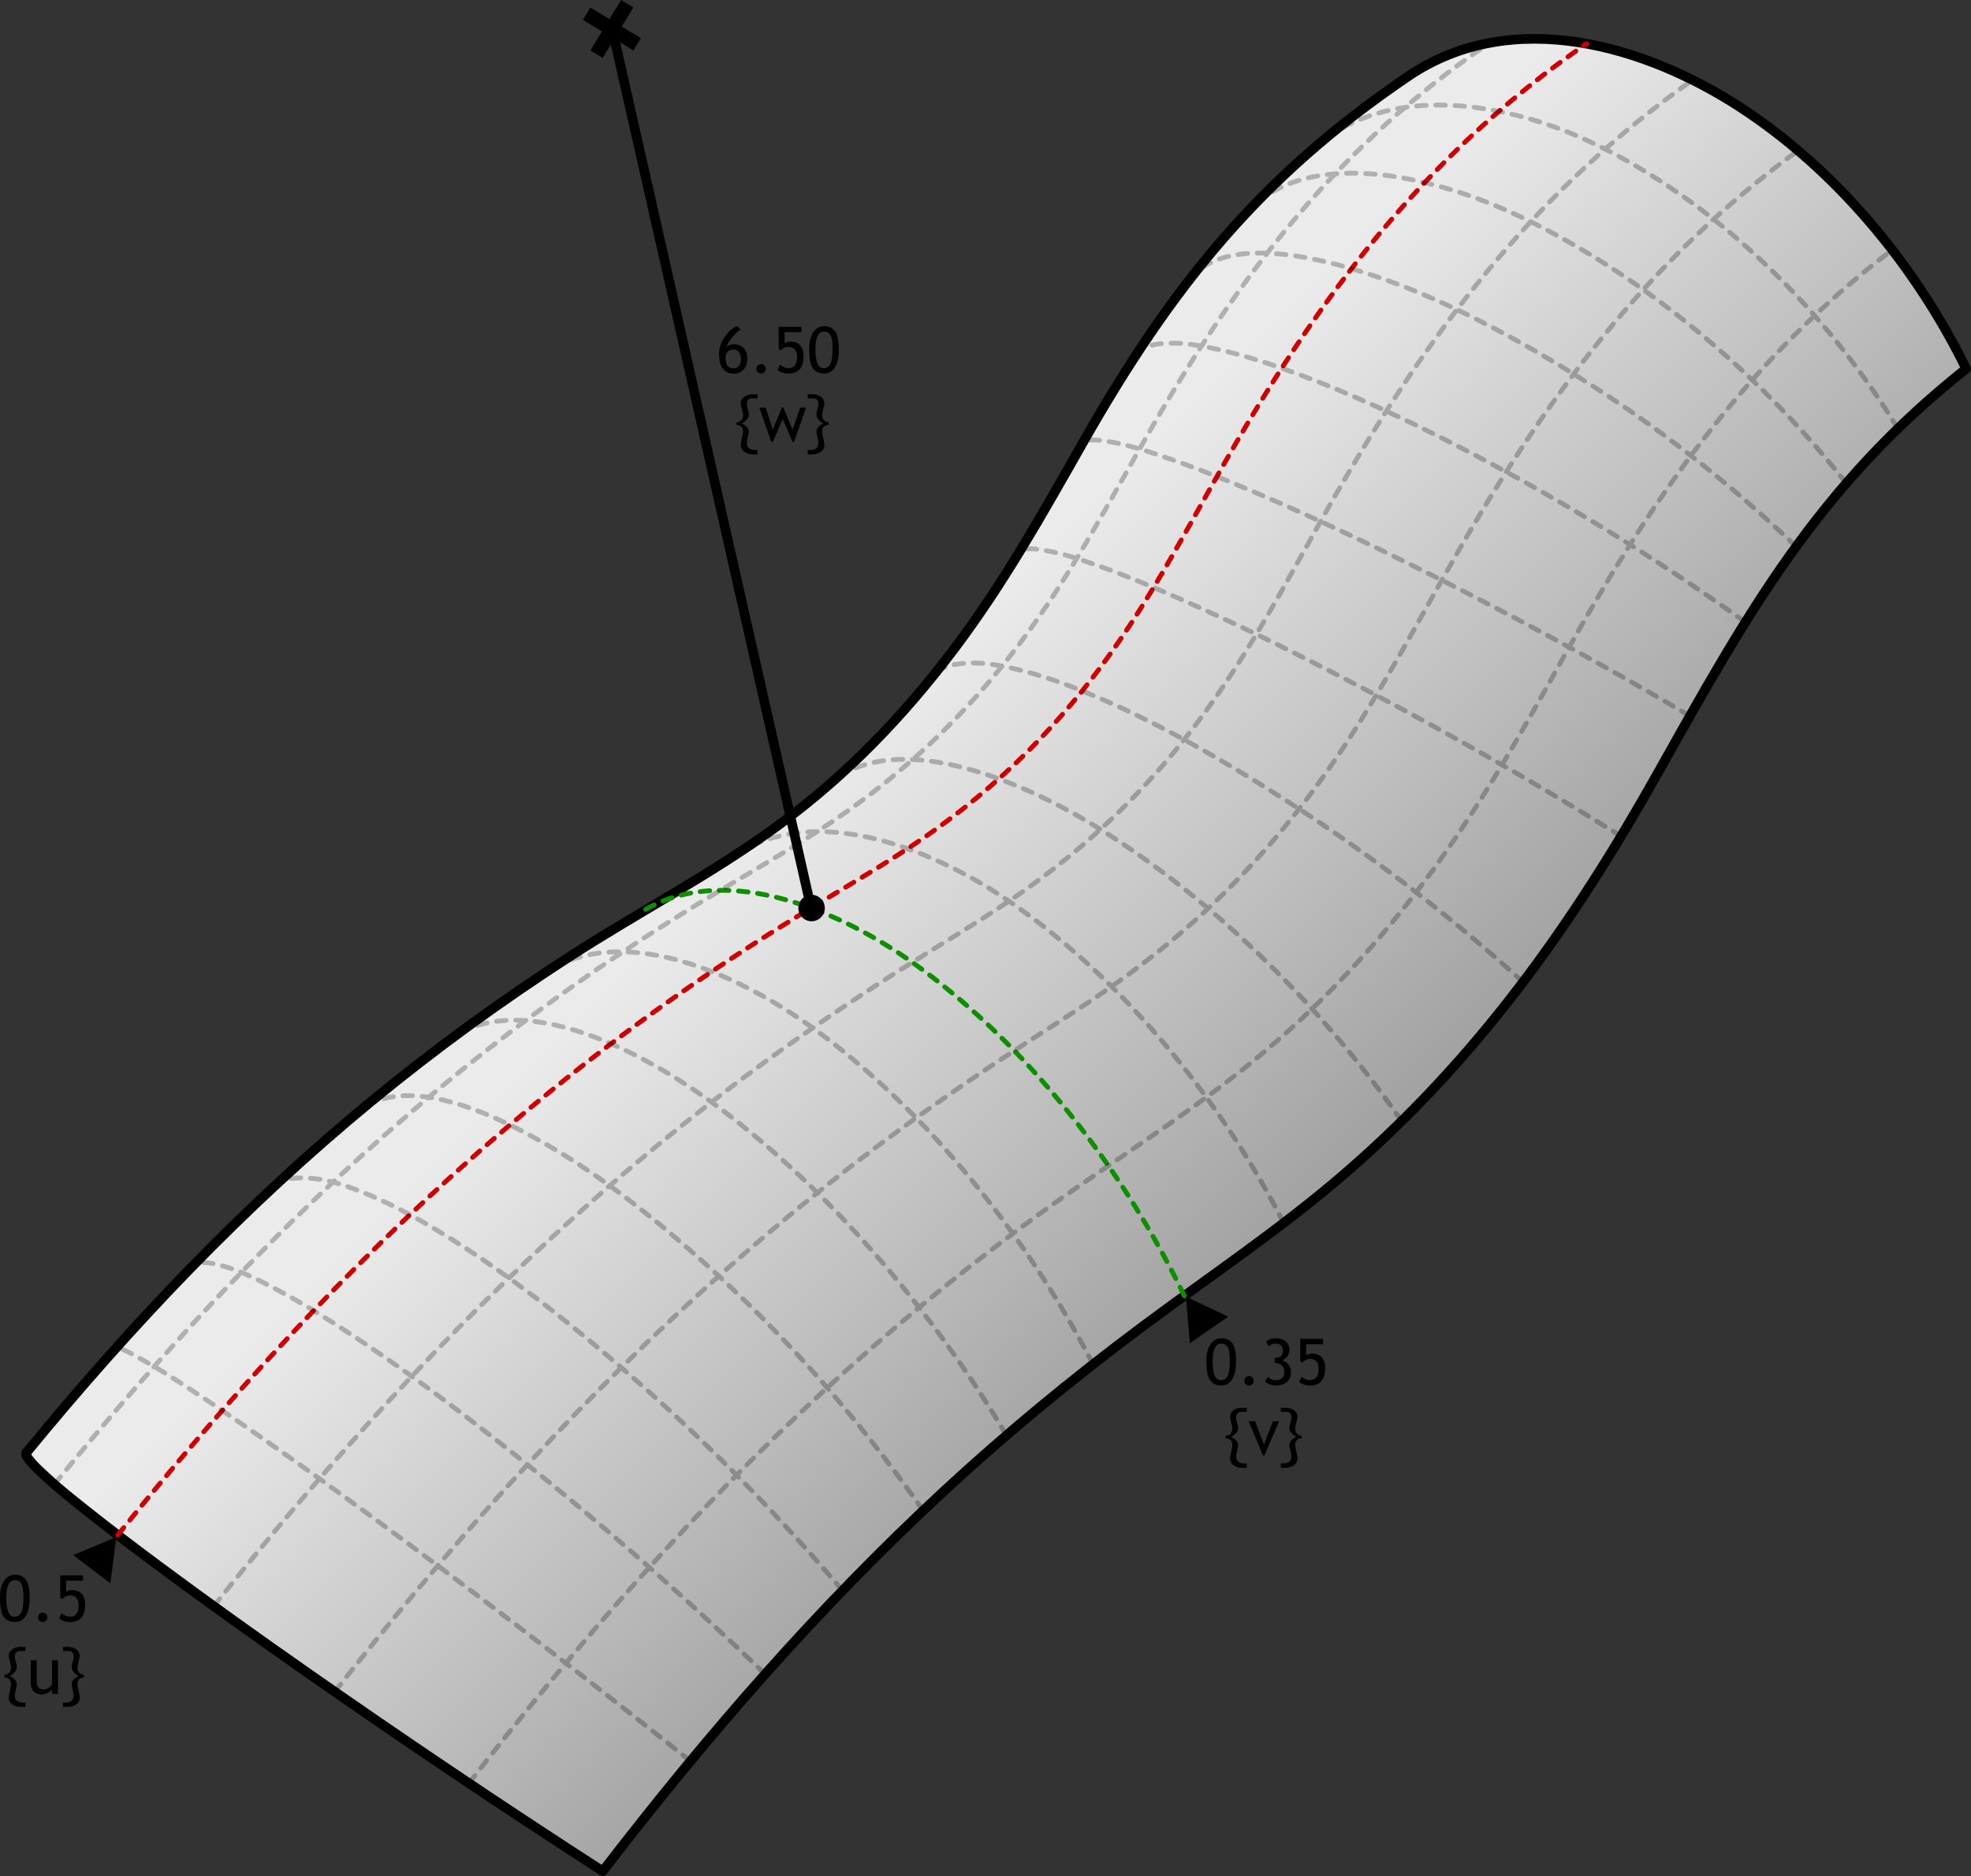 <?xml version="1.0" encoding="utf-8"?>
<!-- Generator: Adobe Illustrator 14.0.0, SVG Export Plug-In . SVG Version: 6.00 Build 43363)  -->
<!DOCTYPE svg PUBLIC "-//W3C//DTD SVG 1.0//EN" "http://www.w3.org/TR/2001/REC-SVG-20010904/DTD/svg10.dtd">
<svg version="1.0" id="Layer_1" xmlns="http://www.w3.org/2000/svg" xmlns:xlink="http://www.w3.org/1999/xlink" x="0px" y="0px"
	 width="307.62px" height="292.855px" viewBox="0 0 307.62 292.855" enable-background="new 0 0 307.62 292.855"
	 xml:space="preserve">
<rect x="0" y="0" width="307.62" height="292.855" fill="#333333" stroke="none"/>
<linearGradient id="SVGID_1_" gradientUnits="userSpaceOnUse" x1="205.609" y1="188.547" x2="132.859" y2="115.797">
	<stop  offset="0" style="stop-color:#A1A1A1"/>
	<stop  offset="1" style="stop-color:#EBEBEB"/>
</linearGradient>
<path fill-rule="evenodd" clip-rule="evenodd" fill="url(#SVGID_1_)" stroke="#000000" stroke-width="1.5" stroke-linecap="round" stroke-linejoin="round" d="
	M4.11,226.774c-0.42,0.511,1.82,2.601,2.07,2.841c2.49,2.39,5.18,4.529,7.88,6.659c3.64,2.881,7.35,5.681,11.08,8.45
	c7.47,5.541,15.03,10.931,22.65,16.261c15.23,10.659,30.65,21.03,46.28,31.12c16.3-21.181,33.59-41.131,53.26-59.34
	c9.81-9.08,20.06-17.53,30.76-25.521c10.641-7.96,21.7-15.32,31.801-24.05c20.789-17.96,35.649-38.98,48.899-62.61
	c13.89-24.74,24.931-44.69,48.08-63.02c-7.86-16.05-20.311-31.15-35.5-40.97c-14.38-9.3-35.21-15.77-51.55-4.71
	c-23.24,15.73-37.02,32.98-50.67,56.97c-6.35,11.17-12.58,22.34-20.39,32.65c-7.87,10.39-16.57,19.43-27.11,27.2
	c-10.39,7.65-21.8,13.56-32.58,20.52c-10.81,6.98-21.15,14.49-31.09,22.67C37.97,188.375,20.5,206.804,4.11,226.774z"/>
<path fill-rule="evenodd" clip-rule="evenodd" fill="none" stroke="#0D8F00" stroke-width="0.75" stroke-linecap="round" stroke-linejoin="round" stroke-dasharray="1.5,1.5" d="
	M184.84,202.285c-7.95-16.5-19.72-32.79-33.54-44.96c-7.19-6.33-14.63-11.59-23.65-15.17c-8.28-3.29-18.74-5.08-27.25,0.02"/>
<line fill-rule="evenodd" clip-rule="evenodd" fill="none" stroke="#000000" stroke-width="1.5" stroke-linecap="round" stroke-linejoin="round" x1="126.59" y1="141.745" x2="95.95" y2="6.305"/>
<path fill-rule="evenodd" clip-rule="evenodd" fill="none" stroke="#D10000" stroke-width="0.75" stroke-linecap="round" stroke-linejoin="round" stroke-dasharray="1.5,1.5" d="
	M18.37,239.635c17.36-21.561,35.75-41.73,56.6-60.041c10.38-9.109,21.17-17.59,32.52-25.459c5.8-4.021,11.71-7.861,17.72-11.551
	c5.73-3.52,11.57-6.85,17.18-10.59c11.74-7.82,21.37-16.99,29.75-28.34c8.24-11.17,14.32-23.49,21.281-35.37
	c14.31-24.44,30.349-45.08,54.199-61.47"/>
<g opacity="0.25">
	
		<path fill-rule="evenodd" clip-rule="evenodd" fill="none" stroke="#000000" stroke-width="0.75" stroke-linecap="round" stroke-linejoin="round" stroke-dasharray="1.5,1.5" d="
		M107.74,274.905c-14.43-11.53-29.04-22.8-43.87-33.811c-7.42-5.51-14.87-10.95-22.44-16.239c-3.79-2.65-7.59-5.271-11.46-7.801
		c-2.84-1.859-5.67-3.699-8.68-5.289c-0.41-0.221-2.84-1.78-3.4-1.141"/>
	
		<path fill-rule="evenodd" clip-rule="evenodd" fill="none" stroke="#000000" stroke-width="0.75" stroke-linecap="round" stroke-linejoin="round" stroke-dasharray="1.5,1.5" d="
		M119.39,261.325c-13.4-12.939-27.37-25.12-42.04-36.61c-7.32-5.729-14.77-11.27-22.54-16.39c-3.89-2.56-7.82-5.021-11.94-7.189
		c-2.79-1.48-5.55-2.881-8.66-3.661c-1.15-0.289-3.25-0.81-4.34,0.311"/>
	
		<path fill-rule="evenodd" clip-rule="evenodd" fill="none" stroke="#000000" stroke-width="0.75" stroke-linecap="round" stroke-linejoin="round" stroke-dasharray="1.5,1.5" d="
		M131.49,248.274c-12.26-14.389-25.5-27.479-40.1-39.5c-7.27-5.989-14.74-11.609-22.82-16.5c-4.03-2.439-8.12-4.669-12.53-6.38
		c-2.72-1.05-5.38-1.92-8.37-2.009c-1.94-0.061-3.54,0.06-5.09,1.5"/>
	
		<path fill-rule="evenodd" clip-rule="evenodd" fill="none" stroke="#000000" stroke-width="0.75" stroke-linecap="round" stroke-linejoin="round" stroke-dasharray="1.5,1.5" d="
		M144.08,235.804c-11.05-15.71-23.48-29.6-38.08-42.109c-7.25-6.2-14.73-11.84-23.17-16.41c-5.97-3.24-19.55-9.83-26.77-3.8"/>
	
		<path fill-rule="evenodd" clip-rule="evenodd" fill="none" stroke="#000000" stroke-width="0.75" stroke-linecap="round" stroke-linejoin="round" stroke-dasharray="1.5,1.5" d="
		M157.08,224.054c-9.43-15.93-22.18-31.76-36.12-44.02c-7.24-6.36-14.72-11.94-23.49-16.141c-7.25-3.479-19.25-7.56-27.22-1.62"/>
	
		<path fill-rule="evenodd" clip-rule="evenodd" fill="none" stroke="#000000" stroke-width="0.75" stroke-linecap="round" stroke-linejoin="round" stroke-dasharray="1.5,1.5" d="
		M170.59,212.974c-8.47-16.43-20.609-32.7-34.49-45.039c-7.21-6.4-14.67-11.841-23.65-15.7c-8.01-3.44-19-5.96-27.37-0.391"/>
	
		<path fill-rule="evenodd" clip-rule="evenodd" fill="none" stroke="#000000" stroke-width="0.75" stroke-linecap="round" stroke-linejoin="round" stroke-dasharray="1.5,1.5" d="
		M200.36,190.945c-8.271-16.24-20.431-32.14-34.5-43.89c-7.31-6.1-14.85-11.14-23.92-14.47c-8.31-3.04-18.81-4.57-27.09,0.81"/>
	
		<path fill-rule="evenodd" clip-rule="evenodd" fill="none" stroke="#000000" stroke-width="0.75" stroke-linecap="round" stroke-linejoin="round" stroke-dasharray="1.5,1.5" d="
		M218.76,175.004c-10.25-14.78-23.99-29.1-38.52-39.75c-7.561-5.55-15.29-10.29-24.15-13.6c-7.3-2.73-19.3-5.68-26.53,0.69"/>
	
		<path fill-rule="evenodd" clip-rule="evenodd" fill="none" stroke="#000000" stroke-width="0.75" stroke-linecap="round" stroke-linejoin="round" stroke-dasharray="1.5,1.5" d="
		M237.721,153.315c-13.36-12.13-27.58-22.71-42.98-32.101c-7.67-4.68-15.48-8.97-23.77-12.5c-4.131-1.76-8.291-3.31-12.69-4.33
		c-2.71-0.63-5.35-1.1-8.18-0.8c-1.84,0.2-3.33,0.51-4.61,2.08"/>
	
		<path fill-rule="evenodd" clip-rule="evenodd" fill="none" stroke="#000000" stroke-width="0.75" stroke-linecap="round" stroke-linejoin="round" stroke-dasharray="1.5,1.5" d="
		M253.03,130.555c-14.851-9.27-30.04-17.86-45.609-25.87c-7.78-4-15.62-7.84-23.631-11.36c-4-1.77-8.03-3.45-12.15-4.92
		c-2.899-1.04-5.77-2.04-8.83-2.53c-0.839-0.13-3.069-0.59-3.729,0.48"/>
	
		<path fill-rule="evenodd" clip-rule="evenodd" fill="none" stroke="#000000" stroke-width="0.75" stroke-linecap="round" stroke-linejoin="round" stroke-dasharray="1.5,1.5" d="
		M263.721,111.745c-15.07-8.91-30.44-17.19-46.161-24.89c-7.859-3.85-15.779-7.54-23.859-10.91c-4.04-1.69-8.1-3.3-12.25-4.7
		c-2.931-0.99-5.82-1.94-8.899-2.39c-0.811-0.11-3.08-0.55-3.69,0.52"/>
	
		<path fill-rule="evenodd" clip-rule="evenodd" fill="none" stroke="#000000" stroke-width="0.75" stroke-linecap="round" stroke-linejoin="round" stroke-dasharray="1.5,1.5" d="
		M272.37,97.104c-14.5-10.39-29.55-19.6-45.42-27.75c-7.92-4.07-15.94-7.82-24.29-10.93c-4.17-1.55-8.359-2.94-12.71-3.91
		c-2.82-0.62-5.56-1.13-8.5-0.89c-1.42,0.12-3.29,0.45-4.21,1.86"/>
	
		<path fill-rule="evenodd" clip-rule="evenodd" fill="none" stroke="#000000" stroke-width="0.75" stroke-linecap="round" stroke-linejoin="round" stroke-dasharray="1.5,1.5" d="
		M280.34,85.325c-13.35-12.72-27.689-23.35-43.84-32.28c-8.01-4.43-16.13-8.26-24.94-10.92c-6.1-1.84-20.419-5.53-25.899,1.5"/>
	
		<path fill-rule="evenodd" clip-rule="evenodd" fill="none" stroke="#000000" stroke-width="0.75" stroke-linecap="round" stroke-linejoin="round" stroke-dasharray="1.5,1.5" d="
		M288.16,75.455c-11.141-14.17-25.93-27.46-41.51-36.63c-8.11-4.77-16.29-8.59-25.6-10.63c-8.101-1.78-19.511-2.4-26.221,4.72"/>
	
		<path fill-rule="evenodd" clip-rule="evenodd" fill="none" stroke="#000000" stroke-width="0.75" stroke-linecap="round" stroke-linejoin="round" stroke-dasharray="1.5,1.5" d="
		M296.19,66.895c-9.431-15.5-23.12-30.04-38.671-39.66c-8.109-5.01-16.229-8.71-25.789-10.25c-9.01-1.45-18.98-0.5-26.4,5.9"/>
	
		<path fill-rule="evenodd" clip-rule="evenodd" fill="none" stroke="#000000" stroke-width="0.75" stroke-linecap="round" stroke-linejoin="round" stroke-dasharray="1.5,1.5" d="
		M8.49,231.705c16.96-20.87,34.97-40.33,55.44-57.899c10.2-8.74,20.81-16.831,31.96-24.331c5.59-3.76,11.28-7.35,17.06-10.799
		c5.69-3.41,11.44-6.7,16.95-10.42c11.34-7.66,20.76-16.6,29.029-27.5c8.171-10.76,14.261-22.62,20.95-34.21
		c13.771-23.84,29.14-43.95,52.48-59.77"/>
	
		<path fill-rule="evenodd" clip-rule="evenodd" fill="none" stroke="#000000" stroke-width="0.75" stroke-linecap="round" stroke-linejoin="round" stroke-dasharray="1.5,1.5" d="
		M33.36,250.735c17.49-21.961,36.01-42.591,56.97-61.38c10.44-9.36,21.29-18.09,32.71-26.22c5.83-4.15,11.77-8.131,17.82-11.95
		c5.76-3.65,11.63-7.101,17.26-10.951c11.81-8.08,21.51-17.5,29.95-29.04c8.32-11.38,14.51-23.88,21.55-35.95
		c14.46-24.79,30.62-45.89,54.58-62.77"/>
	
		<path fill-rule="evenodd" clip-rule="evenodd" fill="none" stroke="#000000" stroke-width="0.75" stroke-linecap="round" stroke-linejoin="round" stroke-dasharray="1.5,1.5" d="
		M52.24,264.084c17.33-22.04,35.69-42.79,56.46-61.74c10.34-9.439,21.11-18.26,32.43-26.5c5.71-4.149,11.52-8.14,17.429-12
		c5.801-3.779,11.661-7.439,17.271-11.52c11.5-8.38,21.08-18.01,29.521-29.46c8.359-11.32,14.739-23.7,21.68-35.82
		c14.2-24.84,29.93-46.31,53.6-63.55"/>
	
		<path fill-rule="evenodd" clip-rule="evenodd" fill="none" stroke="#000000" stroke-width="0.75" stroke-linecap="round" stroke-linejoin="round" stroke-dasharray="1.5,1.5" d="
		M73.19,278.365c16.93-21.78,34.86-42.3,55.18-61.061c10.12-9.34,20.67-18.069,31.75-26.26c11.051-8.17,22.78-15.34,33.58-23.89
		c10.91-8.65,20.221-18.39,28.58-29.5c8.31-11.06,15.029-22.97,21.71-34.99c13.64-24.52,28.36-46.23,51.34-63.66"/>
</g>
<g>
	<g>
		<path fill-rule="evenodd" clip-rule="evenodd" d="M188.28,212.394c0-1.029,0.21-1.87,0.63-2.52c0.41-0.64,1-0.97,1.75-0.97
			s1.32,0.27,1.69,0.81c0.38,0.54,0.57,1.49,0.57,2.83c0,1.16-0.2,2.08-0.601,2.74c-0.391,0.67-0.97,1-1.72,1
			c-0.761,0-1.341-0.27-1.73-0.811C188.48,214.945,188.28,213.915,188.28,212.394z M189.26,212.485c0,1.979,0.42,2.97,1.271,2.97
			c0.479,0,0.84-0.22,1.07-0.66c0.22-0.439,0.34-1.21,0.34-2.31c0-0.761-0.05-1.311-0.131-1.67c-0.089-0.351-0.229-0.62-0.43-0.8
			c-0.189-0.19-0.439-0.28-0.739-0.28C189.721,209.735,189.26,210.655,189.26,212.485z"/>
		<path fill-rule="evenodd" clip-rule="evenodd" d="M194.94,214.815c0.2,0,0.38,0.07,0.52,0.209c0.141,0.15,0.211,0.32,0.211,0.521
			s-0.07,0.38-0.211,0.521c-0.14,0.149-0.319,0.22-0.52,0.22s-0.37-0.07-0.52-0.22c-0.141-0.141-0.211-0.32-0.211-0.521
			s0.07-0.37,0.211-0.521C194.57,214.885,194.74,214.815,194.94,214.815z"/>
		<path fill-rule="evenodd" clip-rule="evenodd" d="M197.421,215.674l0.47-0.75c0.31,0.35,0.72,0.53,1.21,0.53
			c0.899,0,1.35-0.439,1.35-1.33c0-0.4-0.13-0.73-0.391-0.98c-0.259-0.25-0.609-0.379-1.05-0.379h-0.08v-0.791h0.041
			c0.83,0,1.239-0.369,1.25-1.1c-0.011-0.76-0.391-1.14-1.17-1.14c-0.431,0-0.761,0.14-1.011,0.43l-0.439-0.67
			c0.31-0.39,0.81-0.59,1.52-0.59c0.63,0,1.14,0.17,1.53,0.5c0.39,0.34,0.59,0.76,0.59,1.28c0,0.399-0.11,0.75-0.33,1.06
			c-0.22,0.3-0.48,0.51-0.77,0.61c0.41,0.14,0.729,0.359,0.979,0.689c0.24,0.32,0.36,0.7,0.36,1.16c0,0.66-0.211,1.181-0.63,1.54
			c-0.421,0.36-1.011,0.54-1.771,0.54c-0.32,0-0.63-0.061-0.939-0.18C197.84,215.985,197.601,215.844,197.421,215.674z"/>
		<path fill-rule="evenodd" clip-rule="evenodd" d="M203.26,212.695l-0.33-0.23v-3.46h3.561v0.83h-2.63v1.74
			c0.24-0.181,0.54-0.271,0.92-0.271c0.66,0,1.17,0.2,1.521,0.601c0.35,0.39,0.52,0.96,0.52,1.689c0,1.791-0.801,2.69-2.399,2.69
			c-0.661,0-1.221-0.19-1.661-0.561l0.381-0.81c0.439,0.359,0.869,0.54,1.28,0.54c0.919,0,1.38-0.569,1.38-1.72
			c0-1.07-0.461-1.6-1.36-1.6C204,212.135,203.61,212.325,203.26,212.695z"/>
	</g>
</g>
<g>
	<g>
		<path fill-rule="evenodd" clip-rule="evenodd" d="M0,249.315c0-1.03,0.21-1.87,0.62-2.511c0.42-0.649,1.01-0.979,1.76-0.979
			s1.31,0.28,1.69,0.819c0.37,0.541,0.56,1.48,0.56,2.83c0,1.161-0.19,2.07-0.59,2.73c-0.39,0.67-0.97,1-1.73,1
			c-0.76,0-1.33-0.27-1.72-0.8C0.19,251.865,0,250.834,0,249.315z M0.97,249.405c0.01,1.98,0.43,2.97,1.27,2.97
			c0.49,0,0.85-0.22,1.07-0.66c0.23-0.44,0.35-1.21,0.35-2.31c0-0.75-0.05-1.311-0.14-1.67c-0.08-0.35-0.23-0.62-0.42-0.8
			c-0.2-0.181-0.44-0.271-0.74-0.271C1.44,246.665,0.98,247.575,0.97,249.405z"/>
		<path fill-rule="evenodd" clip-rule="evenodd" d="M6.66,251.735c0.2,0,0.37,0.069,0.52,0.22c0.14,0.14,0.21,0.311,0.21,0.52
			c0,0.2-0.07,0.37-0.21,0.521c-0.15,0.141-0.32,0.21-0.52,0.21c-0.2,0-0.38-0.069-0.52-0.21c-0.14-0.15-0.21-0.32-0.21-0.521
			c0-0.209,0.07-0.38,0.21-0.52C6.28,251.804,6.46,251.735,6.66,251.735z"/>
		<path fill-rule="evenodd" clip-rule="evenodd" d="M9.73,249.615l-0.33-0.229v-3.461h3.56v0.83h-2.63v1.74
			c0.24-0.18,0.55-0.271,0.92-0.271c0.66,0,1.17,0.2,1.52,0.601c0.35,0.399,0.52,0.96,0.52,1.69c0,1.8-0.79,2.689-2.39,2.689
			c-0.67,0-1.22-0.181-1.66-0.55l0.37-0.82c0.45,0.36,0.87,0.54,1.28,0.54c0.92,0,1.38-0.57,1.38-1.72
			c0-1.061-0.45-1.601-1.36-1.601C10.48,249.054,10.08,249.245,9.73,249.615z"/>
	</g>
</g>
<polygon fill-rule="evenodd" clip-rule="evenodd" points="191.69,205.535 185.101,202.424 185.7,209.695 "/>
<polygon fill-rule="evenodd" clip-rule="evenodd" points="17.22,247.174 18.15,239.945 11.42,242.754 "/>
<g>
	
		<line fill-rule="evenodd" clip-rule="evenodd" fill="none" stroke="#000000" stroke-width="2.25" stroke-linejoin="bevel" x1="97.89" y1="0.584" x2="93.1" y2="8.464"/>
	
		<line fill-rule="evenodd" clip-rule="evenodd" fill="none" stroke="#000000" stroke-width="2.25" stroke-linejoin="bevel" x1="91.56" y1="2.135" x2="99.44" y2="6.925"/>
</g>
<path fill-rule="evenodd" clip-rule="evenodd" d="M124.6,141.754c0-1.14,0.93-2.07,2.07-2.07c1.13,0,2.06,0.93,2.06,2.07
	c0,1.14-0.93,2.06-2.06,2.06C125.53,143.814,124.6,142.895,124.6,141.754z"/>
<g>
	<g>
		<path fill-rule="evenodd" clip-rule="evenodd" d="M3.29,266.464c-0.56,0-1.02-0.13-1.38-0.399c-0.37-0.26-0.55-0.62-0.55-1.05
			c0-0.23,0.06-0.58,0.18-1.051c0.12-0.47,0.18-0.82,0.18-1.07c0-0.64-0.34-0.989-1.02-1.029v-0.41c0.32-0.03,0.57-0.14,0.75-0.34
			s0.27-0.46,0.27-0.78c0-0.22-0.06-0.54-0.18-0.94c-0.12-0.409-0.18-0.72-0.18-0.92c0-0.409,0.18-0.75,0.55-1.01
			c0.36-0.25,0.8-0.38,1.34-0.38h0.72v0.65H3.11c-0.53,0-0.8,0.3-0.8,0.9c0,0.209,0.05,0.479,0.16,0.81c0.1,0.329,0.15,0.6,0.15,0.8
			c0,0.51-0.37,0.979-1.1,1.399c0.34,0.141,0.61,0.33,0.81,0.551c0.19,0.22,0.29,0.449,0.29,0.67c0,0.22-0.05,0.51-0.15,0.88
			c-0.11,0.38-0.16,0.68-0.16,0.93c0,0.74,0.43,1.11,1.29,1.11h0.37v0.68H3.29z"/>
		<path fill-rule="evenodd" clip-rule="evenodd" d="M5.73,259.185v3.339c0,0.801,0.35,1.211,1.05,1.211c0.3,0,0.58-0.091,0.84-0.271
			c0.25-0.17,0.42-0.37,0.5-0.609v-3.67h0.93v5.229H8.12v-0.72c-0.11,0.199-0.31,0.39-0.63,0.56c-0.31,0.17-0.62,0.261-0.92,0.261
			c-0.57,0-1.01-0.16-1.32-0.491c-0.3-0.329-0.45-0.8-0.45-1.399v-3.439H5.73z"/>
		<path fill-rule="evenodd" clip-rule="evenodd" d="M9.84,266.464v-0.68h0.37c0.85,0,1.28-0.37,1.28-1.11
			c0-0.25-0.05-0.55-0.15-0.93c-0.1-0.37-0.15-0.66-0.15-0.88c0-0.221,0.09-0.45,0.29-0.67c0.19-0.221,0.46-0.41,0.8-0.551
			c-0.73-0.42-1.09-0.89-1.09-1.399c0-0.2,0.05-0.471,0.15-0.8c0.1-0.33,0.15-0.601,0.15-0.81c0-0.601-0.26-0.9-0.8-0.9H9.84v-0.65
			h0.72c0.53,0,0.98,0.13,1.34,0.38c0.36,0.26,0.54,0.601,0.54,1.01c0,0.2-0.06,0.511-0.18,0.92c-0.12,0.4-0.18,0.721-0.18,0.94
			c0,0.32,0.09,0.58,0.27,0.78c0.18,0.2,0.43,0.31,0.75,0.34v0.41c-0.68,0.04-1.02,0.39-1.02,1.029c0,0.241,0.06,0.601,0.18,1.061
			s0.18,0.819,0.18,1.061c0,0.43-0.18,0.79-0.54,1.05c-0.37,0.27-0.83,0.399-1.38,0.399H9.84z"/>
	</g>
</g>
<g>
	<g>
		<path fill-rule="evenodd" clip-rule="evenodd" d="M193.91,229.135c-0.56,0-1.02-0.131-1.38-0.4c-0.359-0.271-0.55-0.62-0.55-1.05
			c0-0.23,0.06-0.58,0.18-1.05c0.12-0.471,0.18-0.82,0.18-1.07c0-0.641-0.34-0.99-1.02-1.03v-0.41c0.33-0.03,0.58-0.14,0.76-0.34
			c0.17-0.2,0.26-0.46,0.26-0.78c0-0.22-0.06-0.54-0.18-0.95s-0.18-0.71-0.18-0.91c0-0.409,0.18-0.75,0.55-1.009
			c0.36-0.261,0.81-0.381,1.34-0.381h0.72v0.65h-0.85c-0.54,0-0.811,0.3-0.811,0.89c0,0.221,0.061,0.49,0.16,0.82
			c0.101,0.33,0.15,0.6,0.15,0.8c0,0.51-0.36,0.979-1.1,1.4c0.35,0.14,0.609,0.32,0.81,0.55c0.19,0.22,0.29,0.45,0.29,0.67
			c0,0.21-0.05,0.51-0.15,0.88c-0.1,0.38-0.16,0.68-0.16,0.92c0,0.75,0.431,1.12,1.291,1.12h0.369v0.681H193.91z"/>
		<polygon fill-rule="evenodd" clip-rule="evenodd" points="197.351,227.185 197.11,227.185 194.87,221.844 195.88,221.844 
			197.27,225.504 198.68,221.844 199.65,221.844 		"/>
		<path fill-rule="evenodd" clip-rule="evenodd" d="M199.891,229.135v-0.681h0.369c0.86,0,1.291-0.37,1.291-1.12
			c0-0.24-0.051-0.54-0.16-0.92c-0.101-0.37-0.15-0.67-0.15-0.88c0-0.22,0.1-0.45,0.29-0.67c0.2-0.229,0.47-0.41,0.81-0.55
			c-0.729-0.421-1.1-0.891-1.1-1.4c0-0.2,0.05-0.47,0.15-0.8c0.109-0.33,0.16-0.6,0.16-0.82c0-0.59-0.271-0.89-0.801-0.89h-0.859
			v-0.65h0.729c0.53,0,0.97,0.12,1.34,0.381c0.36,0.259,0.54,0.6,0.54,1.009c0,0.2-0.06,0.5-0.18,0.91s-0.18,0.73-0.18,0.95
			c0,0.32,0.09,0.58,0.27,0.78s0.43,0.31,0.75,0.34v0.41c-0.68,0.04-1.02,0.39-1.02,1.03c0,0.239,0.06,0.59,0.18,1.06
			c0.12,0.46,0.18,0.811,0.18,1.061c0,0.43-0.18,0.779-0.55,1.05c-0.36,0.27-0.82,0.4-1.38,0.4H199.891z"/>
	</g>
</g>
<g>
	<g>
		<path fill-rule="evenodd" clip-rule="evenodd" d="M117.54,70.935c-0.55,0-1.01-0.14-1.38-0.4c-0.36-0.27-0.55-0.62-0.55-1.06
			c0-0.23,0.06-0.57,0.18-1.04c0.12-0.47,0.19-0.83,0.19-1.07c0-0.65-0.35-0.99-1.03-1.04v-0.41c0.33-0.02,0.58-0.14,0.76-0.34
			c0.18-0.2,0.27-0.46,0.27-0.78c0-0.22-0.07-0.53-0.19-0.94c-0.12-0.41-0.18-0.71-0.18-0.91c0-0.42,0.19-0.75,0.55-1.01
			c0.36-0.26,0.81-0.39,1.34-0.39h0.72v0.65h-0.85c-0.54,0-0.8,0.3-0.8,0.9c0,0.21,0.05,0.48,0.15,0.82
			c0.1,0.33,0.15,0.59,0.15,0.79c0,0.52-0.36,0.98-1.1,1.41c0.35,0.14,0.62,0.32,0.81,0.54c0.2,0.23,0.29,0.45,0.29,0.68
			c0,0.21-0.05,0.5-0.15,0.88c-0.1,0.37-0.15,0.68-0.15,0.92c0,0.74,0.42,1.11,1.28,1.11h0.37v0.69H117.54z"/>
		<polygon fill-rule="evenodd" clip-rule="evenodd" points="123.93,68.975 123.69,68.975 122.16,65.415 120.63,68.975 
			120.38,68.975 118.51,63.635 119.51,63.635 120.62,67.064 122.02,63.635 122.26,63.635 123.69,67.064 124.9,63.635 125.81,63.635 
					"/>
		<path fill-rule="evenodd" clip-rule="evenodd" d="M126.07,70.935v-0.69h0.37c0.85,0,1.28-0.37,1.28-1.11
			c0-0.24-0.05-0.55-0.15-0.92c-0.1-0.38-0.15-0.67-0.15-0.88c0-0.23,0.09-0.45,0.29-0.68c0.19-0.22,0.46-0.4,0.8-0.54
			c-0.73-0.43-1.09-0.89-1.09-1.41c0-0.2,0.05-0.46,0.15-0.79c0.1-0.34,0.15-0.61,0.15-0.82c0-0.6-0.26-0.9-0.8-0.9h-0.85v-0.65
			h0.72c0.53,0,0.98,0.13,1.34,0.39c0.36,0.26,0.54,0.59,0.54,1.01c0,0.2-0.06,0.5-0.18,0.91c-0.12,0.41-0.18,0.72-0.18,0.94
			c0,0.32,0.09,0.58,0.27,0.78c0.18,0.2,0.43,0.32,0.75,0.34v0.41c-0.68,0.05-1.02,0.39-1.02,1.04c0,0.24,0.06,0.59,0.18,1.05
			c0.12,0.47,0.18,0.82,0.18,1.06c0,0.44-0.18,0.79-0.54,1.06c-0.37,0.26-0.83,0.4-1.38,0.4H126.07z"/>
	</g>
</g>
<g>
	<g>
		<path fill-rule="evenodd" clip-rule="evenodd" d="M115.09,50.925l0.48,0.53c-0.29,0.11-0.7,0.5-1.24,1.15
			c-0.55,0.66-0.85,1.16-0.91,1.52c0.27-0.26,0.65-0.39,1.13-0.39c0.63,0,1.14,0.2,1.52,0.6c0.38,0.41,0.57,0.96,0.57,1.67
			c0,0.7-0.19,1.26-0.59,1.69c-0.39,0.42-0.88,0.64-1.47,0.64c-1.57,0-2.36-1.04-2.36-3.12c0-0.87,0.31-1.76,0.92-2.66
			C113.76,51.645,114.41,51.104,115.09,50.925z M113.25,55.975c0,1.02,0.42,1.53,1.25,1.53c0.35,0,0.63-0.14,0.84-0.4
			c0.2-0.27,0.3-0.62,0.3-1.05c0-0.46-0.11-0.82-0.32-1.09c-0.22-0.27-0.49-0.4-0.83-0.4C113.66,54.564,113.25,55.035,113.25,55.975
			z"/>
		<path fill-rule="evenodd" clip-rule="evenodd" d="M118.79,56.834c0.2,0,0.37,0.07,0.51,0.22c0.15,0.14,0.22,0.31,0.22,0.52
			c0,0.2-0.07,0.37-0.22,0.52c-0.14,0.14-0.31,0.21-0.51,0.21c-0.21,0-0.38-0.07-0.52-0.21c-0.15-0.15-0.22-0.32-0.22-0.52
			c0-0.21,0.07-0.38,0.22-0.52C118.41,56.905,118.58,56.834,118.79,56.834z"/>
		<path fill-rule="evenodd" clip-rule="evenodd" d="M121.86,54.714l-0.33-0.23v-3.46h3.56v0.83h-2.63v1.74
			c0.24-0.18,0.54-0.27,0.92-0.27c0.66,0,1.17,0.2,1.52,0.6c0.35,0.4,0.52,0.96,0.52,1.69c0,1.8-0.8,2.69-2.4,2.69
			c-0.66,0-1.22-0.18-1.66-0.55l0.38-0.82c0.44,0.36,0.87,0.54,1.28,0.54c0.92,0,1.38-0.57,1.38-1.72c0-1.06-0.46-1.6-1.36-1.6
			C122.6,54.155,122.21,54.345,121.86,54.714z"/>
		<path fill-rule="evenodd" clip-rule="evenodd" d="M126.29,54.415c0-1.03,0.2-1.87,0.62-2.51c0.42-0.65,1-0.98,1.76-0.98
			c0.75,0,1.31,0.28,1.69,0.82c0.37,0.54,0.56,1.48,0.56,2.83c0,1.16-0.2,2.07-0.59,2.73c-0.4,0.67-0.97,1-1.73,1
			c-0.76,0-1.33-0.27-1.73-0.8C126.48,56.964,126.29,55.935,126.29,54.415z M127.26,54.504c0,1.98,0.43,2.97,1.27,2.97
			c0.49,0,0.84-0.22,1.07-0.66s0.34-1.21,0.34-2.31c0-0.75-0.04-1.31-0.13-1.67c-0.09-0.35-0.23-0.62-0.42-0.8
			c-0.2-0.18-0.45-0.27-0.75-0.27C127.72,51.765,127.26,52.675,127.26,54.504z"/>
	</g>
</g>
</svg>
